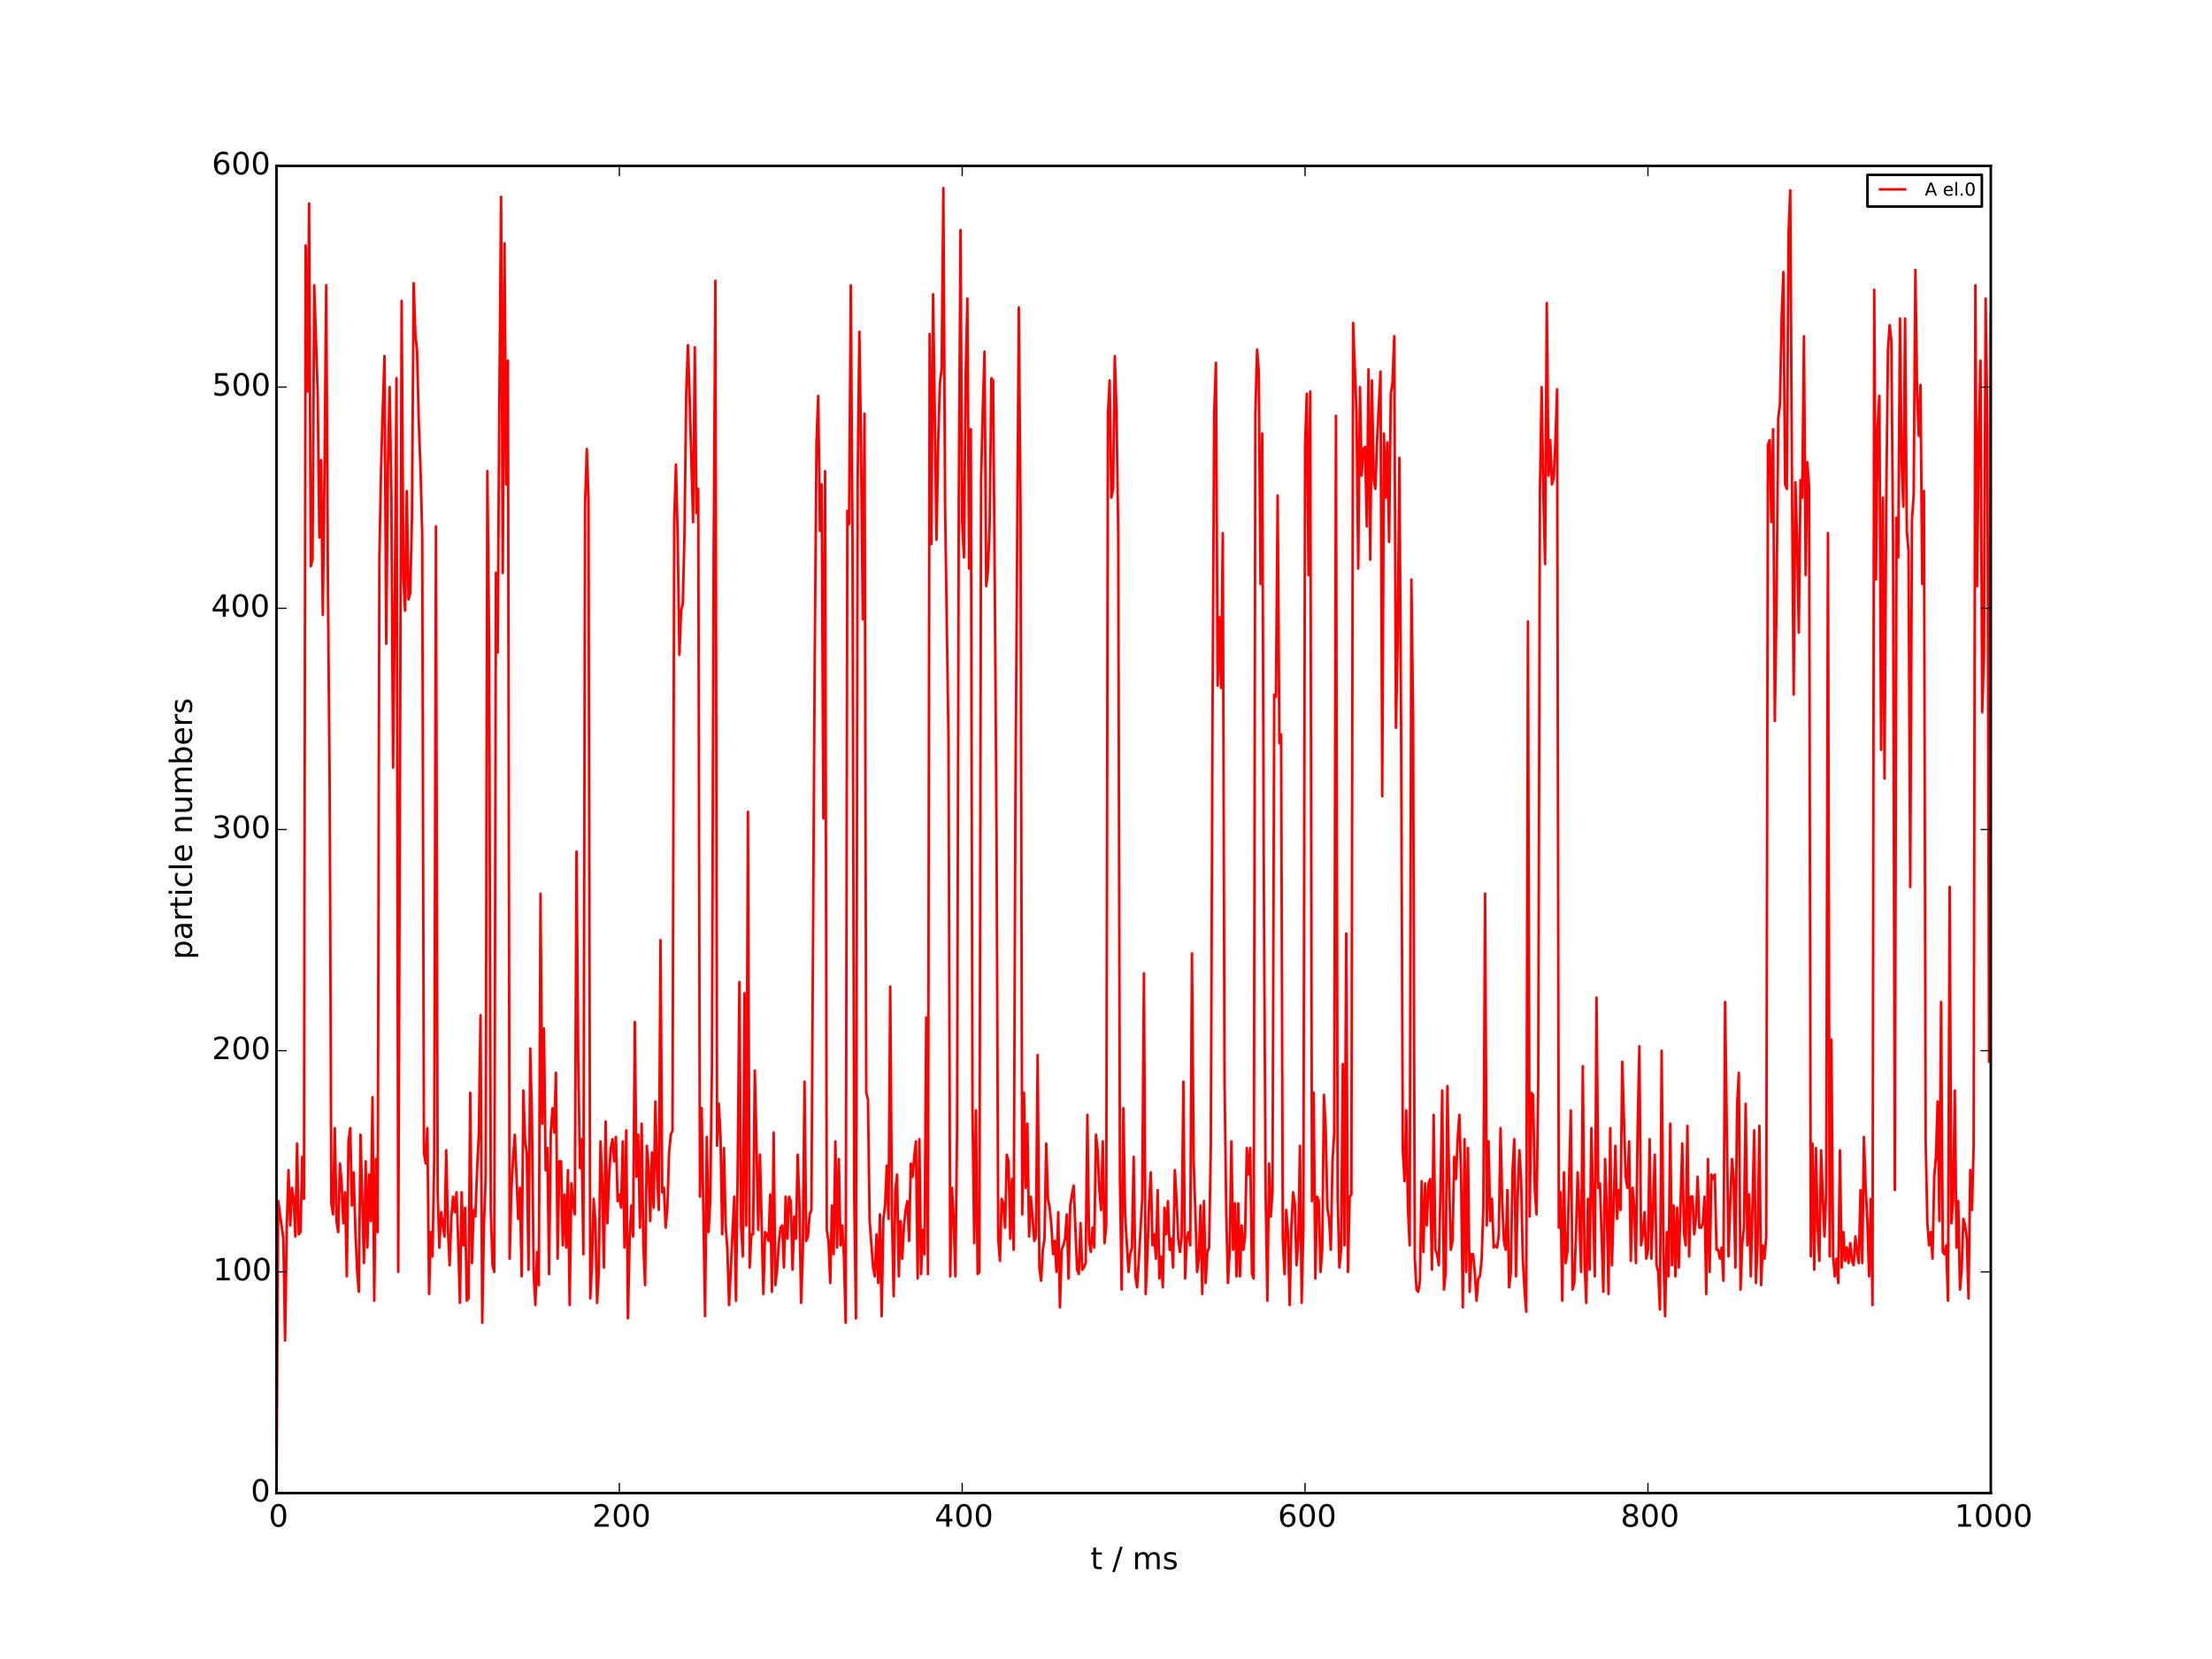 <?xml version="1.0" encoding="utf-8" standalone="no"?>
<!DOCTYPE svg PUBLIC "-//W3C//DTD SVG 1.1//EN"
  "http://www.w3.org/Graphics/SVG/1.1/DTD/svg11.dtd">
<!-- Created with matplotlib (http://matplotlib.org/) -->
<svg height="648pt" version="1.1" viewBox="0 0 864 648" width="864pt" xmlns="http://www.w3.org/2000/svg" xmlns:xlink="http://www.w3.org/1999/xlink">
 <defs>
  <style type="text/css">
*{stroke-linecap:butt;stroke-linejoin:round;}
  </style>
 </defs>
 <g id="figure_1">
  <g id="patch_1">
   <path d="
M0 648
L864 648
L864 0
L0 0
z
" style="fill:#ffffff;"/>
  </g>
  <g id="axes_1">
   <g id="patch_2">
    <path d="
M108 583.2
L777.6 583.2
L777.6 64.8
L108 64.8
z
" style="fill:#ffffff;"/>
   </g>
   <g id="line2d_1">
    <path clip-path="url(#p7ceb695115)" d="
M108 583.2
L108.67 469.152
L110.678 483.84
L111.348 523.584
L112.018 478.656
L112.687 457.056
L113.357 478.656
L114.026 463.968
L114.696 468.288
L115.366 482.976
L116.035 446.688
L116.705 482.112
L117.374 481.248
L118.044 451.872
L118.714 468.288
L119.383 95.904
L120.053 152.928
L120.722 79.488
L121.392 221.184
L122.062 218.592
L122.731 111.456
L124.07 152.928
L124.74 209.952
L125.41 179.712
L126.079 240.192
L126.749 184.032
L127.418 111.456
L128.088 229.824
L128.758 305.856
L129.427 470.016
L130.097 474.336
L130.766 440.64
L131.436 476.928
L132.106 481.248
L132.775 454.464
L133.445 462.24
L134.114 477.792
L134.784 465.696
L135.454 498.528
L136.123 445.824
L136.793 440.64
L137.462 470.88
L138.132 457.92
L138.802 480.384
L139.471 495.936
L140.141 504.576
L140.81 443.232
L142.15 493.344
L142.819 453.6
L143.489 487.296
L144.158 458.784
L144.828 476.928
L145.498 428.544
L146.167 508.032
L146.837 452.736
L147.506 481.248
L148.176 218.592
L148.846 183.168
L149.515 158.976
L150.185 139.104
L150.854 251.424
L151.524 181.44
L152.194 151.2
L152.863 193.536
L153.533 299.808
L154.202 235.008
L154.872 147.744
L155.542 496.8
L156.881 117.504
L157.55 225.504
L158.22 238.464
L158.89 191.808
L159.559 234.144
L160.229 231.552
L160.898 202.176
L161.568 110.592
L162.238 130.464
L162.907 137.376
L163.577 165.024
L164.246 183.168
L164.916 209.088
L165.586 450.144
L166.255 454.464
L166.925 440.64
L167.594 505.44
L168.264 481.248
L168.934 490.752
L169.603 452.736
L170.273 205.632
L170.942 465.696
L171.612 487.296
L172.282 473.472
L173.621 482.976
L174.29 449.28
L174.96 480.384
L175.63 494.208
L176.299 475.2
L176.969 467.424
L177.638 473.472
L178.308 465.696
L178.978 485.568
L179.647 508.896
L180.317 465.696
L180.986 486.432
L181.656 471.744
L182.326 508.032
L182.995 507.168
L183.665 426.816
L184.334 493.344
L185.004 472.608
L185.674 475.2
L186.343 457.056
L187.013 443.232
L187.682 396.576
L188.352 516.672
L189.022 478.656
L189.691 459.648
L190.361 184.032
L191.03 249.696
L191.7 472.608
L192.37 494.208
L193.039 496.8
L193.709 223.776
L194.378 254.88
L195.048 155.52
L195.718 76.896
L196.387 223.776
L197.057 95.04
L197.726 189.216
L198.396 140.832
L199.066 491.616
L199.735 464.832
L200.405 452.736
L201.074 443.232
L202.414 476.064
L203.083 463.968
L203.753 498.528
L204.422 425.952
L205.092 445.824
L205.762 450.144
L206.431 495.936
L207.101 409.536
L207.77 436.32
L208.44 496.8
L209.11 509.76
L209.779 489.024
L210.449 501.984
L211.118 349.056
L211.788 438.912
L212.458 401.76
L213.127 457.056
L213.797 448.416
L214.466 497.664
L215.136 442.368
L215.806 432.864
L216.475 442.368
L217.145 419.04
L217.814 491.616
L218.484 453.6
L219.154 453.6
L219.823 486.432
L220.493 466.56
L221.162 487.296
L221.832 457.056
L222.502 509.76
L223.171 462.24
L223.841 470.88
L224.51 474.336
L225.18 332.64
L225.85 414.72
L226.519 456.192
L227.189 444.96
L227.858 489.888
L228.528 196.992
L229.198 175.392
L229.867 195.264
L230.537 507.168
L231.206 494.208
L231.876 468.288
L232.546 476.928
L233.215 508.896
L233.885 496.8
L234.554 445.824
L235.224 462.24
L235.894 495.072
L236.563 438.048
L237.233 477.792
L237.902 459.648
L238.572 448.416
L239.242 444.96
L239.911 453.6
L240.581 444.096
L241.25 469.152
L241.92 466.56
L242.59 471.744
L243.259 445.824
L243.929 487.296
L244.598 441.504
L245.268 514.944
L245.938 483.84
L246.607 470.88
L247.277 482.976
L247.946 399.168
L248.616 459.648
L249.286 443.232
L249.955 479.52
L250.625 438.912
L251.294 486.432
L251.964 501.984
L252.634 447.552
L253.303 455.328
L253.973 476.928
L254.642 450.144
L255.312 471.744
L255.982 430.272
L256.651 458.784
L257.321 472.608
L257.99 367.2
L258.66 465.696
L259.33 463.968
L259.999 479.52
L260.669 471.744
L261.338 450.144
L262.008 443.232
L262.678 441.504
L263.347 203.04
L264.017 181.44
L264.686 209.088
L265.356 255.744
L266.026 238.464
L266.695 235.872
L267.365 208.224
L268.034 153.792
L268.704 134.784
L269.374 155.52
L270.713 203.904
L271.382 135.648
L272.052 200.448
L272.722 190.944
L273.391 467.424
L274.061 432.864
L275.4 514.08
L276.07 444.096
L276.739 481.248
L277.409 469.152
L278.078 416.448
L278.748 217.728
L279.418 109.728
L280.087 447.552
L280.757 431.136
L281.426 444.096
L282.096 482.112
L282.766 448.416
L283.435 478.656
L284.105 488.16
L284.774 509.76
L286.783 467.424
L287.453 508.032
L288.122 458.784
L288.792 383.616
L289.462 478.656
L290.131 490.752
L290.801 387.936
L291.47 478.656
L292.14 317.088
L292.81 495.072
L293.479 482.112
L294.149 482.112
L294.818 418.176
L295.488 446.688
L296.158 480.384
L296.827 451.008
L298.166 505.44
L298.836 481.248
L299.506 482.112
L300.175 484.704
L300.845 466.56
L301.514 504.576
L302.184 442.368
L302.854 501.984
L303.523 495.936
L304.193 485.568
L304.862 479.52
L305.532 478.656
L306.202 495.072
L306.871 467.424
L307.541 483.84
L308.21 467.424
L308.88 469.152
L309.55 495.936
L310.219 475.2
L310.889 483.84
L311.558 451.008
L312.228 470.016
L312.898 508.896
L313.567 489.888
L314.237 422.496
L314.906 484.704
L315.576 482.976
L316.246 474.336
L316.915 472.608
L318.254 253.152
L318.924 172.8
L319.594 154.656
L320.263 207.36
L320.933 189.216
L321.602 319.68
L322.272 184.032
L322.942 480.384
L323.611 484.704
L324.281 501.12
L324.95 470.88
L325.62 489.888
L326.29 445.824
L326.959 487.296
L327.629 452.736
L328.298 486.432
L328.968 478.656
L329.638 490.752
L330.307 516.672
L330.977 199.584
L331.646 204.768
L332.316 111.456
L332.986 211.68
L333.655 467.424
L334.325 514.944
L334.994 188.352
L335.664 129.6
L336.334 175.392
L337.003 241.92
L337.673 161.568
L338.342 426.816
L339.012 429.408
L339.682 476.928
L341.021 495.072
L341.69 498.528
L342.36 482.112
L343.03 501.12
L343.699 474.336
L344.369 514.08
L345.038 476.064
L345.708 470.88
L346.378 455.328
L347.047 476.064
L347.717 385.344
L348.386 474.336
L349.056 506.304
L349.726 464.832
L350.395 458.784
L351.065 498.528
L351.734 476.928
L352.404 491.616
L353.074 478.656
L353.743 472.608
L354.413 469.152
L355.082 484.704
L355.752 454.464
L356.422 459.648
L357.091 451.872
L357.761 445.824
L358.43 499.392
L359.1 444.96
L359.77 497.664
L360.439 480.384
L361.109 489.888
L361.778 397.44
L362.448 497.664
L363.118 130.464
L363.787 212.544
L364.457 114.912
L365.796 210.816
L366.466 171.936
L367.135 149.472
L367.805 144.288
L368.474 73.44
L369.144 196.992
L370.483 289.44
L371.153 498.528
L371.822 463.968
L372.492 476.064
L373.162 498.528
L373.831 440.64
L374.501 194.4
L375.17 89.856
L375.84 203.904
L376.51 217.728
L377.179 146.88
L377.849 116.64
L378.518 222.048
L379.188 167.616
L379.858 433.728
L380.527 485.568
L381.197 433.728
L381.866 497.664
L382.536 496.8
L383.206 187.488
L383.875 159.84
L384.545 137.376
L385.214 228.96
L385.884 222.912
L386.554 204.768
L387.223 147.744
L387.893 148.608
L388.562 228.96
L389.232 324
L389.902 483.84
L390.571 492.48
L391.241 468.288
L391.91 470.016
L392.58 479.52
L393.25 451.008
L393.919 453.6
L394.589 483.84
L395.258 460.512
L395.928 488.16
L396.598 315.36
L397.937 120.096
L398.606 199.584
L399.276 474.336
L399.946 426.816
L400.615 463.968
L401.285 438.912
L401.954 482.976
L402.624 467.424
L403.294 475.2
L403.963 484.704
L404.633 482.976
L405.302 412.128
L405.972 495.072
L406.642 500.256
L407.311 488.16
L407.981 483.84
L408.65 446.688
L409.32 468.288
L409.99 471.744
L410.659 478.656
L411.329 489.888
L411.998 484.704
L412.668 496.8
L413.338 473.472
L414.007 510.624
L414.677 488.16
L415.346 486.432
L416.016 483.84
L416.686 474.336
L417.355 499.392
L418.025 470.88
L418.694 466.56
L419.364 463.104
L420.703 495.936
L421.373 497.664
L422.042 477.792
L422.712 495.936
L423.382 495.072
L424.051 493.344
L424.721 435.456
L425.39 484.704
L426.06 489.024
L426.73 479.52
L427.399 487.296
L428.069 443.232
L428.738 449.28
L429.408 464.832
L430.078 472.608
L430.747 445.824
L431.417 485.568
L432.086 478.656
L432.756 161.568
L433.426 148.608
L434.095 194.4
L434.765 190.944
L435.434 139.104
L436.104 160.704
L436.774 208.224
L437.443 460.512
L438.113 503.712
L438.782 432.864
L439.452 474.336
L440.791 496.8
L441.461 489.888
L442.13 487.296
L442.8 451.872
L443.47 498.528
L444.139 502.848
L444.809 492.48
L446.148 468.288
L446.818 380.16
L447.487 505.44
L448.157 490.752
L448.826 470.016
L449.496 457.92
L450.166 486.432
L450.835 482.112
L451.505 491.616
L452.174 464.832
L452.844 499.392
L453.514 490.752
L454.183 502.848
L454.853 471.744
L455.522 482.112
L456.192 469.152
L456.862 488.16
L457.531 483.84
L458.201 495.072
L458.87 457.056
L459.54 468.288
L460.21 483.84
L460.879 489.024
L461.549 482.976
L462.218 422.496
L462.888 499.392
L463.558 483.84
L464.227 481.248
L464.897 486.432
L465.566 372.384
L466.236 453.6
L466.906 473.472
L467.575 496.8
L468.245 491.616
L468.914 470.88
L469.584 505.44
L470.254 469.152
L470.923 501.12
L471.593 489.024
L472.262 487.296
L472.932 448.416
L473.602 279.936
L474.271 160.704
L474.941 141.696
L475.61 267.84
L476.28 241.056
L476.95 268.704
L477.619 208.224
L478.289 420.768
L478.958 473.472
L479.628 501.12
L480.298 489.024
L480.967 445.824
L481.637 488.16
L482.306 470.016
L482.976 498.528
L483.646 470.016
L484.315 498.528
L484.985 478.656
L485.654 488.16
L486.324 482.976
L486.994 448.416
L487.663 458.784
L488.333 448.416
L489.002 497.664
L489.672 499.392
L490.342 161.568
L491.011 136.512
L491.681 145.152
L492.35 228.096
L493.02 169.344
L493.69 354.24
L494.359 467.424
L495.029 508.032
L495.698 454.464
L496.368 475.2
L497.038 464.832
L497.707 271.296
L498.377 272.16
L499.046 193.536
L499.716 290.304
L500.386 286.848
L501.055 483.84
L501.725 497.664
L502.394 472.608
L503.064 481.248
L503.734 509.76
L504.403 479.52
L505.073 465.696
L505.742 470.016
L506.412 494.208
L507.082 485.568
L507.751 447.552
L508.421 508.896
L509.09 478.656
L509.76 173.664
L510.43 153.792
L511.099 224.64
L511.769 152.928
L512.438 469.152
L513.108 426.816
L513.778 499.392
L514.447 467.424
L515.117 469.152
L515.786 496.8
L516.456 488.16
L517.126 427.68
L517.795 440.64
L518.465 471.744
L519.134 476.064
L519.804 488.16
L520.474 453.6
L521.143 442.368
L521.813 162.432
L522.482 467.424
L523.152 495.072
L523.822 488.16
L524.491 415.584
L525.161 486.432
L525.83 364.608
L526.5 496.8
L527.17 467.424
L527.839 466.56
L528.509 126.144
L529.848 161.568
L530.518 222.048
L531.187 151.2
L531.857 185.76
L532.526 175.392
L533.196 174.528
L533.866 205.632
L534.535 144.288
L535.205 218.592
L535.874 148.608
L536.544 187.488
L537.214 190.944
L537.883 171.936
L539.222 145.152
L539.892 311.04
L540.562 169.344
L541.231 194.4
L541.901 172.8
L542.57 211.68
L543.24 153.792
L543.91 149.472
L544.579 131.328
L545.249 284.256
L545.918 250.56
L546.588 178.848
L547.258 284.256
L547.927 449.28
L548.597 461.376
L549.266 433.728
L549.936 471.744
L550.606 486.432
L551.275 226.368
L551.945 279.936
L552.614 491.616
L553.284 503.712
L553.954 504.576
L554.623 500.256
L555.293 461.376
L555.962 489.024
L556.632 462.24
L557.302 478.656
L557.971 462.24
L558.641 460.512
L559.31 495.936
L559.98 435.456
L560.65 488.16
L561.319 489.888
L561.989 494.208
L562.658 463.968
L563.328 425.952
L563.998 503.712
L564.667 496.8
L565.337 424.224
L566.006 460.512
L566.676 488.16
L567.346 484.704
L568.015 451.872
L568.685 460.512
L569.354 444.96
L570.024 435.456
L570.694 459.648
L571.363 510.624
L572.033 444.96
L572.702 496.8
L573.372 448.416
L574.042 504.576
L574.711 489.888
L575.381 489.888
L576.05 496.8
L576.72 508.032
L577.39 499.392
L578.059 498.528
L578.729 491.616
L579.398 471.744
L580.068 349.056
L580.738 478.656
L581.407 445.824
L582.077 476.928
L582.746 468.288
L583.416 487.296
L584.086 486.432
L584.755 487.296
L585.425 482.112
L586.094 440.64
L586.764 470.016
L587.434 484.704
L588.103 488.16
L588.773 464.832
L589.442 502.848
L590.112 496.8
L590.782 457.92
L591.451 444.96
L592.121 498.528
L592.79 467.424
L593.46 449.28
L594.13 460.512
L594.799 491.616
L595.469 503.712
L596.138 512.352
L596.808 242.784
L597.478 475.2
L598.147 426.816
L598.817 427.68
L599.486 464.832
L600.156 474.336
L600.826 422.496
L601.495 191.808
L602.165 151.2
L602.834 193.536
L603.504 220.32
L604.174 118.368
L604.843 185.76
L605.513 171.936
L606.182 189.216
L606.852 186.624
L607.522 172.8
L608.191 152.064
L608.861 479.52
L609.53 465.696
L610.2 508.032
L610.87 457.92
L611.539 493.344
L612.209 489.024
L613.548 433.728
L614.218 503.712
L614.887 501.12
L615.557 482.976
L616.226 457.92
L616.896 474.336
L617.566 496.8
L618.235 416.448
L618.905 492.48
L619.574 508.896
L620.244 468.288
L620.914 495.936
L621.583 440.64
L622.922 498.528
L623.592 389.664
L624.262 463.968
L624.931 462.24
L626.27 504.576
L626.94 452.736
L627.61 472.608
L628.279 505.44
L628.949 440.64
L629.618 494.208
L630.958 447.552
L631.627 476.064
L632.297 464.832
L632.966 472.608
L633.636 414.72
L634.975 459.648
L635.645 463.968
L636.314 445.824
L636.984 492.48
L637.654 463.968
L638.323 471.744
L638.993 493.344
L639.662 440.64
L640.332 408.672
L641.002 486.432
L641.671 482.112
L642.341 473.472
L643.01 491.616
L643.68 488.16
L644.35 444.96
L645.019 491.616
L646.358 451.008
L647.028 494.208
L647.698 496.8
L648.367 511.488
L649.037 410.4
L649.706 488.16
L650.376 514.08
L651.046 481.248
L651.715 498.528
L652.385 438.912
L653.054 494.208
L653.724 470.88
L654.394 498.528
L655.063 471.744
L655.733 495.072
L657.072 446.688
L657.742 481.248
L658.411 486.432
L659.081 439.776
L659.75 490.752
L660.42 467.424
L661.09 467.424
L661.759 482.112
L662.429 476.064
L663.098 459.648
L663.768 479.52
L664.438 479.52
L665.107 477.792
L665.777 467.424
L666.446 505.44
L667.116 452.736
L667.786 496.8
L668.455 458.784
L669.125 460.512
L669.794 458.784
L670.464 488.16
L671.134 488.16
L671.803 491.616
L672.473 487.296
L673.142 500.256
L673.812 391.392
L675.151 490.752
L675.821 470.016
L676.49 452.736
L677.16 460.512
L677.83 495.072
L678.499 432
L679.169 419.04
L679.838 503.712
L680.508 485.568
L681.178 479.52
L681.847 431.136
L682.517 486.432
L683.186 466.56
L683.856 498.528
L685.195 441.504
L685.865 501.12
L686.534 484.704
L687.204 439.776
L687.874 501.984
L688.543 486.432
L689.213 491.616
L689.882 482.976
L690.552 173.664
L691.222 171.936
L691.891 203.904
L692.561 167.616
L693.23 281.664
L693.9 235.872
L694.57 163.296
L695.239 158.112
L695.909 124.416
L696.578 106.272
L697.248 189.216
L697.918 190.944
L698.587 91.584
L699.257 74.304
L699.926 186.624
L700.596 271.296
L701.266 188.352
L701.935 210.816
L702.605 247.104
L703.274 187.488
L703.944 194.4
L704.614 131.328
L705.283 224.64
L705.953 180.576
L706.622 190.08
L707.292 490.752
L707.962 446.688
L708.631 495.936
L709.301 448.416
L709.97 479.52
L710.64 492.48
L711.31 449.28
L711.979 468.288
L712.649 482.976
L713.318 464.832
L713.988 208.224
L714.658 490.752
L715.327 406.08
L715.997 490.752
L716.666 498.528
L717.336 491.616
L718.006 501.12
L718.675 449.28
L719.345 495.072
L720.014 481.248
L720.684 492.48
L721.354 487.296
L722.023 493.344
L722.693 485.568
L723.362 492.48
L724.032 494.208
L724.702 482.976
L725.371 489.024
L726.041 493.344
L726.71 464.832
L727.38 493.344
L728.05 444.096
L728.719 463.968
L729.389 476.928
L730.058 498.528
L730.728 468.288
L731.398 509.76
L732.067 113.184
L732.737 226.368
L733.406 166.752
L734.076 154.656
L734.746 292.896
L735.415 194.4
L736.085 304.128
L736.754 196.992
L737.424 136.512
L738.094 127.008
L738.763 133.056
L739.433 213.408
L740.102 464.832
L740.772 202.176
L741.442 217.728
L742.111 124.416
L742.781 180.576
L743.45 197.856
L744.12 124.416
L744.79 207.36
L745.459 215.136
L746.129 346.464
L746.798 203.04
L747.468 193.536
L748.138 105.408
L748.807 152.928
L749.477 170.208
L750.146 150.336
L750.816 228.096
L751.486 191.808
L752.155 445.824
L752.825 477.792
L753.494 486.432
L754.164 481.248
L754.834 491.616
L755.503 459.648
L756.173 451.872
L756.842 430.272
L757.512 476.928
L758.182 391.392
L758.851 489.024
L759.521 489.888
L760.19 486.432
L760.86 508.032
L761.53 346.464
L762.199 477.792
L762.869 469.152
L763.538 425.952
L764.208 487.296
L764.878 469.152
L765.547 503.712
L766.217 495.936
L766.886 476.064
L767.556 478.656
L768.226 483.84
L768.895 507.168
L769.565 457.056
L770.234 472.608
L770.904 447.552
L771.574 111.456
L772.243 228.96
L772.913 170.208
L773.582 140.832
L774.252 278.208
L774.922 254.88
L775.591 116.64
L776.261 167.616
L776.93 414.72
L777.6 122.688
L777.6 122.688" style="fill:none;stroke:#ff0000;stroke-linecap:square;"/>
   </g>
   <g id="patch_3">
    <path d="
M108 583.2
L777.6 583.2" style="fill:none;stroke:#000000;stroke-linecap:square;stroke-linejoin:miter;"/>
   </g>
   <g id="patch_4">
    <path d="
M777.6 583.2
L777.6 64.8" style="fill:none;stroke:#000000;stroke-linecap:square;stroke-linejoin:miter;"/>
   </g>
   <g id="patch_5">
    <path d="
M108 583.2
L108 64.8" style="fill:none;stroke:#000000;stroke-linecap:square;stroke-linejoin:miter;"/>
   </g>
   <g id="patch_6">
    <path d="
M108 64.8
L777.6 64.8" style="fill:none;stroke:#000000;stroke-linecap:square;stroke-linejoin:miter;"/>
   </g>
   <g id="matplotlib.axis_1">
    <g id="xtick_1">
     <g id="line2d_2">
      <defs>
       <path d="
M0 0
L0 -4" id="mc7db9fdffb" style="stroke:#000000;stroke-width:0.5;"/>
      </defs>
      <g>
       <use style="stroke:#000000;stroke-width:0.5;" x="108.0" xlink:href="#mc7db9fdffb" y="583.2"/>
      </g>
     </g>
     <g id="line2d_3">
      <defs>
       <path d="
M0 0
L0 4" id="m5a7d422ac3" style="stroke:#000000;stroke-width:0.5;"/>
      </defs>
      <g>
       <use style="stroke:#000000;stroke-width:0.5;" x="108.0" xlink:href="#m5a7d422ac3" y="64.8"/>
      </g>
     </g>
     <g id="text_1">
      <!-- 0 -->
      <defs>
       <path d="
M31.781 66.406
Q24.172 66.406 20.328 58.906
Q16.5 51.422 16.5 36.375
Q16.5 21.391 20.328 13.891
Q24.172 6.391 31.781 6.391
Q39.453 6.391 43.281 13.891
Q47.125 21.391 47.125 36.375
Q47.125 51.422 43.281 58.906
Q39.453 66.406 31.781 66.406
M31.781 74.219
Q44.047 74.219 50.516 64.516
Q56.984 54.828 56.984 36.375
Q56.984 17.969 50.516 8.266
Q44.047 -1.422 31.781 -1.422
Q19.531 -1.422 13.062 8.266
Q6.594 17.969 6.594 36.375
Q6.594 54.828 13.062 64.516
Q19.531 74.219 31.781 74.219" id="BitstreamVeraSans-Roman-30"/>
      </defs>
      <g transform="translate(104.977 596.318)scale(0.12 -0.12)">
       <use xlink:href="#BitstreamVeraSans-Roman-30"/>
      </g>
     </g>
    </g>
    <g id="xtick_2">
     <g id="line2d_4">
      <g>
       <use style="stroke:#000000;stroke-width:0.5;" x="241.92" xlink:href="#mc7db9fdffb" y="583.2"/>
      </g>
     </g>
     <g id="line2d_5">
      <g>
       <use style="stroke:#000000;stroke-width:0.5;" x="241.92" xlink:href="#m5a7d422ac3" y="64.8"/>
      </g>
     </g>
     <g id="text_2">
      <!-- 200 -->
      <defs>
       <path d="
M19.188 8.297
L53.609 8.297
L53.609 0
L7.328 0
L7.328 8.297
Q12.938 14.109 22.625 23.891
Q32.328 33.688 34.812 36.531
Q39.547 41.844 41.422 45.531
Q43.312 49.219 43.312 52.781
Q43.312 58.594 39.234 62.25
Q35.156 65.922 28.609 65.922
Q23.969 65.922 18.812 64.312
Q13.672 62.703 7.812 59.422
L7.812 69.391
Q13.766 71.781 18.938 73
Q24.125 74.219 28.422 74.219
Q39.75 74.219 46.484 68.547
Q53.219 62.891 53.219 53.422
Q53.219 48.922 51.531 44.891
Q49.859 40.875 45.406 35.406
Q44.188 33.984 37.641 27.219
Q31.109 20.453 19.188 8.297" id="BitstreamVeraSans-Roman-32"/>
      </defs>
      <g transform="translate(231.306 596.318)scale(0.12 -0.12)">
       <use xlink:href="#BitstreamVeraSans-Roman-32"/>
       <use x="63.623" xlink:href="#BitstreamVeraSans-Roman-30"/>
       <use x="127.246" xlink:href="#BitstreamVeraSans-Roman-30"/>
      </g>
     </g>
    </g>
    <g id="xtick_3">
     <g id="line2d_6">
      <g>
       <use style="stroke:#000000;stroke-width:0.5;" x="375.84" xlink:href="#mc7db9fdffb" y="583.2"/>
      </g>
     </g>
     <g id="line2d_7">
      <g>
       <use style="stroke:#000000;stroke-width:0.5;" x="375.84" xlink:href="#m5a7d422ac3" y="64.8"/>
      </g>
     </g>
     <g id="text_3">
      <!-- 400 -->
      <defs>
       <path d="
M37.797 64.312
L12.891 25.391
L37.797 25.391
z

M35.203 72.906
L47.609 72.906
L47.609 25.391
L58.016 25.391
L58.016 17.188
L47.609 17.188
L47.609 0
L37.797 0
L37.797 17.188
L4.891 17.188
L4.891 26.703
z
" id="BitstreamVeraSans-Roman-34"/>
      </defs>
      <g transform="translate(365.079 596.318)scale(0.12 -0.12)">
       <use xlink:href="#BitstreamVeraSans-Roman-34"/>
       <use x="63.623" xlink:href="#BitstreamVeraSans-Roman-30"/>
       <use x="127.246" xlink:href="#BitstreamVeraSans-Roman-30"/>
      </g>
     </g>
    </g>
    <g id="xtick_4">
     <g id="line2d_8">
      <g>
       <use style="stroke:#000000;stroke-width:0.5;" x="509.76" xlink:href="#mc7db9fdffb" y="583.2"/>
      </g>
     </g>
     <g id="line2d_9">
      <g>
       <use style="stroke:#000000;stroke-width:0.5;" x="509.76" xlink:href="#m5a7d422ac3" y="64.8"/>
      </g>
     </g>
     <g id="text_4">
      <!-- 600 -->
      <defs>
       <path d="
M33.016 40.375
Q26.375 40.375 22.484 35.828
Q18.609 31.297 18.609 23.391
Q18.609 15.531 22.484 10.953
Q26.375 6.391 33.016 6.391
Q39.656 6.391 43.531 10.953
Q47.406 15.531 47.406 23.391
Q47.406 31.297 43.531 35.828
Q39.656 40.375 33.016 40.375
M52.594 71.297
L52.594 62.312
Q48.875 64.062 45.094 64.984
Q41.312 65.922 37.594 65.922
Q27.828 65.922 22.672 59.328
Q17.531 52.734 16.797 39.406
Q19.672 43.656 24.016 45.922
Q28.375 48.188 33.594 48.188
Q44.578 48.188 50.953 41.516
Q57.328 34.859 57.328 23.391
Q57.328 12.156 50.688 5.359
Q44.047 -1.422 33.016 -1.422
Q20.359 -1.422 13.672 8.266
Q6.984 17.969 6.984 36.375
Q6.984 53.656 15.188 63.938
Q23.391 74.219 37.203 74.219
Q40.922 74.219 44.703 73.484
Q48.484 72.75 52.594 71.297" id="BitstreamVeraSans-Roman-36"/>
      </defs>
      <g transform="translate(499.125 596.318)scale(0.12 -0.12)">
       <use xlink:href="#BitstreamVeraSans-Roman-36"/>
       <use x="63.623" xlink:href="#BitstreamVeraSans-Roman-30"/>
       <use x="127.246" xlink:href="#BitstreamVeraSans-Roman-30"/>
      </g>
     </g>
    </g>
    <g id="xtick_5">
     <g id="line2d_10">
      <g>
       <use style="stroke:#000000;stroke-width:0.5;" x="643.68" xlink:href="#mc7db9fdffb" y="583.2"/>
      </g>
     </g>
     <g id="line2d_11">
      <g>
       <use style="stroke:#000000;stroke-width:0.5;" x="643.68" xlink:href="#m5a7d422ac3" y="64.8"/>
      </g>
     </g>
     <g id="text_5">
      <!-- 800 -->
      <defs>
       <path d="
M31.781 34.625
Q24.75 34.625 20.719 30.859
Q16.703 27.094 16.703 20.516
Q16.703 13.922 20.719 10.156
Q24.75 6.391 31.781 6.391
Q38.812 6.391 42.859 10.172
Q46.922 13.969 46.922 20.516
Q46.922 27.094 42.891 30.859
Q38.875 34.625 31.781 34.625
M21.922 38.812
Q15.578 40.375 12.031 44.719
Q8.5 49.078 8.5 55.328
Q8.5 64.062 14.719 69.141
Q20.953 74.219 31.781 74.219
Q42.672 74.219 48.875 69.141
Q55.078 64.062 55.078 55.328
Q55.078 49.078 51.531 44.719
Q48 40.375 41.703 38.812
Q48.828 37.156 52.797 32.312
Q56.781 27.484 56.781 20.516
Q56.781 9.906 50.312 4.234
Q43.844 -1.422 31.781 -1.422
Q19.734 -1.422 13.25 4.234
Q6.781 9.906 6.781 20.516
Q6.781 27.484 10.781 32.312
Q14.797 37.156 21.922 38.812
M18.312 54.391
Q18.312 48.734 21.844 45.562
Q25.391 42.391 31.781 42.391
Q38.141 42.391 41.719 45.562
Q45.312 48.734 45.312 54.391
Q45.312 60.062 41.719 63.234
Q38.141 66.406 31.781 66.406
Q25.391 66.406 21.844 63.234
Q18.312 60.062 18.312 54.391" id="BitstreamVeraSans-Roman-38"/>
      </defs>
      <g transform="translate(633.033 596.318)scale(0.12 -0.12)">
       <use xlink:href="#BitstreamVeraSans-Roman-38"/>
       <use x="63.623" xlink:href="#BitstreamVeraSans-Roman-30"/>
       <use x="127.246" xlink:href="#BitstreamVeraSans-Roman-30"/>
      </g>
     </g>
    </g>
    <g id="xtick_6">
     <g id="line2d_12">
      <g>
       <use style="stroke:#000000;stroke-width:0.5;" x="777.6" xlink:href="#mc7db9fdffb" y="583.2"/>
      </g>
     </g>
     <g id="line2d_13">
      <g>
       <use style="stroke:#000000;stroke-width:0.5;" x="777.6" xlink:href="#m5a7d422ac3" y="64.8"/>
      </g>
     </g>
     <g id="text_6">
      <!-- 1000 -->
      <defs>
       <path d="
M12.406 8.297
L28.516 8.297
L28.516 63.922
L10.984 60.406
L10.984 69.391
L28.422 72.906
L38.281 72.906
L38.281 8.297
L54.391 8.297
L54.391 0
L12.406 0
z
" id="BitstreamVeraSans-Roman-31"/>
      </defs>
      <g transform="translate(763.388 596.318)scale(0.12 -0.12)">
       <use xlink:href="#BitstreamVeraSans-Roman-31"/>
       <use x="63.623" xlink:href="#BitstreamVeraSans-Roman-30"/>
       <use x="127.246" xlink:href="#BitstreamVeraSans-Roman-30"/>
       <use x="190.869" xlink:href="#BitstreamVeraSans-Roman-30"/>
      </g>
     </g>
    </g>
    <g id="text_7">
     <!-- t / ms -->
     <defs>
      <path d="
M52 44.188
Q55.375 50.25 60.062 53.125
Q64.75 56 71.094 56
Q79.641 56 84.281 50.016
Q88.922 44.047 88.922 33.016
L88.922 0
L79.891 0
L79.891 32.719
Q79.891 40.578 77.094 44.375
Q74.312 48.188 68.609 48.188
Q61.625 48.188 57.562 43.547
Q53.516 38.922 53.516 30.906
L53.516 0
L44.484 0
L44.484 32.719
Q44.484 40.625 41.703 44.406
Q38.922 48.188 33.109 48.188
Q26.219 48.188 22.156 43.531
Q18.109 38.875 18.109 30.906
L18.109 0
L9.078 0
L9.078 54.688
L18.109 54.688
L18.109 46.188
Q21.188 51.219 25.484 53.609
Q29.781 56 35.688 56
Q41.656 56 45.828 52.969
Q50 49.953 52 44.188" id="BitstreamVeraSans-Roman-6d"/>
      <path d="
M44.281 53.078
L44.281 44.578
Q40.484 46.531 36.375 47.5
Q32.281 48.484 27.875 48.484
Q21.188 48.484 17.844 46.438
Q14.5 44.391 14.5 40.281
Q14.5 37.156 16.891 35.375
Q19.281 33.594 26.516 31.984
L29.594 31.297
Q39.156 29.25 43.188 25.516
Q47.219 21.781 47.219 15.094
Q47.219 7.469 41.188 3.016
Q35.156 -1.422 24.609 -1.422
Q20.219 -1.422 15.453 -0.562
Q10.688 0.297 5.422 2
L5.422 11.281
Q10.406 8.688 15.234 7.391
Q20.062 6.109 24.812 6.109
Q31.156 6.109 34.562 8.281
Q37.984 10.453 37.984 14.406
Q37.984 18.062 35.516 20.016
Q33.062 21.969 24.703 23.781
L21.578 24.516
Q13.234 26.266 9.516 29.906
Q5.812 33.547 5.812 39.891
Q5.812 47.609 11.281 51.797
Q16.75 56 26.812 56
Q31.781 56 36.172 55.266
Q40.578 54.547 44.281 53.078" id="BitstreamVeraSans-Roman-73"/>
      <path d="
M18.312 70.219
L18.312 54.688
L36.812 54.688
L36.812 47.703
L18.312 47.703
L18.312 18.016
Q18.312 11.328 20.141 9.422
Q21.969 7.516 27.594 7.516
L36.812 7.516
L36.812 0
L27.594 0
Q17.188 0 13.234 3.875
Q9.281 7.766 9.281 18.016
L9.281 47.703
L2.688 47.703
L2.688 54.688
L9.281 54.688
L9.281 70.219
z
" id="BitstreamVeraSans-Roman-74"/>
      <path id="BitstreamVeraSans-Roman-20"/>
      <path d="
M25.391 72.906
L33.688 72.906
L8.297 -9.281
L0 -9.281
z
" id="BitstreamVeraSans-Roman-2f"/>
     </defs>
     <g transform="translate(425.935 612.932)scale(0.12 -0.12)">
      <use xlink:href="#BitstreamVeraSans-Roman-74"/>
      <use x="39.209" xlink:href="#BitstreamVeraSans-Roman-20"/>
      <use x="70.996" xlink:href="#BitstreamVeraSans-Roman-2f"/>
      <use x="104.688" xlink:href="#BitstreamVeraSans-Roman-20"/>
      <use x="136.475" xlink:href="#BitstreamVeraSans-Roman-6d"/>
      <use x="233.887" xlink:href="#BitstreamVeraSans-Roman-73"/>
     </g>
    </g>
   </g>
   <g id="matplotlib.axis_2">
    <g id="ytick_1">
     <g id="line2d_14">
      <defs>
       <path d="
M0 0
L4 0" id="md7965d1ba0" style="stroke:#000000;stroke-width:0.5;"/>
      </defs>
      <g>
       <use style="stroke:#000000;stroke-width:0.5;" x="108.0" xlink:href="#md7965d1ba0" y="583.2"/>
      </g>
     </g>
     <g id="line2d_15">
      <defs>
       <path d="
M0 0
L-4 0" id="md9a1c1a7cd" style="stroke:#000000;stroke-width:0.5;"/>
      </defs>
      <g>
       <use style="stroke:#000000;stroke-width:0.5;" x="777.6" xlink:href="#md9a1c1a7cd" y="583.2"/>
      </g>
     </g>
     <g id="text_8">
      <!-- 0 -->
      <g transform="translate(97.953 586.511)scale(0.12 -0.12)">
       <use xlink:href="#BitstreamVeraSans-Roman-30"/>
      </g>
     </g>
    </g>
    <g id="ytick_2">
     <g id="line2d_16">
      <g>
       <use style="stroke:#000000;stroke-width:0.5;" x="108.0" xlink:href="#md7965d1ba0" y="496.8"/>
      </g>
     </g>
     <g id="line2d_17">
      <g>
       <use style="stroke:#000000;stroke-width:0.5;" x="777.6" xlink:href="#md9a1c1a7cd" y="496.8"/>
      </g>
     </g>
     <g id="text_9">
      <!-- 100 -->
      <g transform="translate(83.21 500.111)scale(0.12 -0.12)">
       <use xlink:href="#BitstreamVeraSans-Roman-31"/>
       <use x="63.623" xlink:href="#BitstreamVeraSans-Roman-30"/>
       <use x="127.246" xlink:href="#BitstreamVeraSans-Roman-30"/>
      </g>
     </g>
    </g>
    <g id="ytick_3">
     <g id="line2d_18">
      <g>
       <use style="stroke:#000000;stroke-width:0.5;" x="108.0" xlink:href="#md7965d1ba0" y="410.4"/>
      </g>
     </g>
     <g id="line2d_19">
      <g>
       <use style="stroke:#000000;stroke-width:0.5;" x="777.6" xlink:href="#md9a1c1a7cd" y="410.4"/>
      </g>
     </g>
     <g id="text_10">
      <!-- 200 -->
      <g transform="translate(82.771 413.711)scale(0.12 -0.12)">
       <use xlink:href="#BitstreamVeraSans-Roman-32"/>
       <use x="63.623" xlink:href="#BitstreamVeraSans-Roman-30"/>
       <use x="127.246" xlink:href="#BitstreamVeraSans-Roman-30"/>
      </g>
     </g>
    </g>
    <g id="ytick_4">
     <g id="line2d_20">
      <g>
       <use style="stroke:#000000;stroke-width:0.5;" x="108.0" xlink:href="#md7965d1ba0" y="324.0"/>
      </g>
     </g>
     <g id="line2d_21">
      <g>
       <use style="stroke:#000000;stroke-width:0.5;" x="777.6" xlink:href="#md9a1c1a7cd" y="324.0"/>
      </g>
     </g>
     <g id="text_11">
      <!-- 300 -->
      <defs>
       <path d="
M40.578 39.312
Q47.656 37.797 51.625 33
Q55.609 28.219 55.609 21.188
Q55.609 10.406 48.188 4.484
Q40.766 -1.422 27.094 -1.422
Q22.516 -1.422 17.656 -0.516
Q12.797 0.391 7.625 2.203
L7.625 11.719
Q11.719 9.328 16.594 8.109
Q21.484 6.891 26.812 6.891
Q36.078 6.891 40.938 10.547
Q45.797 14.203 45.797 21.188
Q45.797 27.641 41.281 31.266
Q36.766 34.906 28.719 34.906
L20.219 34.906
L20.219 43.016
L29.109 43.016
Q36.375 43.016 40.234 45.922
Q44.094 48.828 44.094 54.297
Q44.094 59.906 40.109 62.906
Q36.141 65.922 28.719 65.922
Q24.656 65.922 20.016 65.031
Q15.375 64.156 9.812 62.312
L9.812 71.094
Q15.438 72.656 20.344 73.438
Q25.25 74.219 29.594 74.219
Q40.828 74.219 47.359 69.109
Q53.906 64.016 53.906 55.328
Q53.906 49.266 50.438 45.094
Q46.969 40.922 40.578 39.312" id="BitstreamVeraSans-Roman-33"/>
      </defs>
      <g transform="translate(82.807 327.311)scale(0.12 -0.12)">
       <use xlink:href="#BitstreamVeraSans-Roman-33"/>
       <use x="63.623" xlink:href="#BitstreamVeraSans-Roman-30"/>
       <use x="127.246" xlink:href="#BitstreamVeraSans-Roman-30"/>
      </g>
     </g>
    </g>
    <g id="ytick_5">
     <g id="line2d_22">
      <g>
       <use style="stroke:#000000;stroke-width:0.5;" x="108.0" xlink:href="#md7965d1ba0" y="237.6"/>
      </g>
     </g>
     <g id="line2d_23">
      <g>
       <use style="stroke:#000000;stroke-width:0.5;" x="777.6" xlink:href="#md9a1c1a7cd" y="237.6"/>
      </g>
     </g>
     <g id="text_12">
      <!-- 400 -->
      <g transform="translate(82.479 240.911)scale(0.12 -0.12)">
       <use xlink:href="#BitstreamVeraSans-Roman-34"/>
       <use x="63.623" xlink:href="#BitstreamVeraSans-Roman-30"/>
       <use x="127.246" xlink:href="#BitstreamVeraSans-Roman-30"/>
      </g>
     </g>
    </g>
    <g id="ytick_6">
     <g id="line2d_24">
      <g>
       <use style="stroke:#000000;stroke-width:0.5;" x="108.0" xlink:href="#md7965d1ba0" y="151.2"/>
      </g>
     </g>
     <g id="line2d_25">
      <g>
       <use style="stroke:#000000;stroke-width:0.5;" x="777.6" xlink:href="#md9a1c1a7cd" y="151.2"/>
      </g>
     </g>
     <g id="text_13">
      <!-- 500 -->
      <defs>
       <path d="
M10.797 72.906
L49.516 72.906
L49.516 64.594
L19.828 64.594
L19.828 46.734
Q21.969 47.469 24.109 47.828
Q26.266 48.188 28.422 48.188
Q40.625 48.188 47.75 41.5
Q54.891 34.812 54.891 23.391
Q54.891 11.625 47.562 5.094
Q40.234 -1.422 26.906 -1.422
Q22.312 -1.422 17.547 -0.641
Q12.797 0.141 7.719 1.703
L7.719 11.625
Q12.109 9.234 16.797 8.062
Q21.484 6.891 26.703 6.891
Q35.156 6.891 40.078 11.328
Q45.016 15.766 45.016 23.391
Q45.016 31 40.078 35.438
Q35.156 39.891 26.703 39.891
Q22.75 39.891 18.812 39.016
Q14.891 38.141 10.797 36.281
z
" id="BitstreamVeraSans-Roman-35"/>
      </defs>
      <g transform="translate(82.818 154.511)scale(0.12 -0.12)">
       <use xlink:href="#BitstreamVeraSans-Roman-35"/>
       <use x="63.623" xlink:href="#BitstreamVeraSans-Roman-30"/>
       <use x="127.246" xlink:href="#BitstreamVeraSans-Roman-30"/>
      </g>
     </g>
    </g>
    <g id="ytick_7">
     <g id="line2d_26">
      <g>
       <use style="stroke:#000000;stroke-width:0.5;" x="108.0" xlink:href="#md7965d1ba0" y="64.8"/>
      </g>
     </g>
     <g id="line2d_27">
      <g>
       <use style="stroke:#000000;stroke-width:0.5;" x="777.6" xlink:href="#md9a1c1a7cd" y="64.8"/>
      </g>
     </g>
     <g id="text_14">
      <!-- 600 -->
      <g transform="translate(82.73 68.111)scale(0.12 -0.12)">
       <use xlink:href="#BitstreamVeraSans-Roman-36"/>
       <use x="63.623" xlink:href="#BitstreamVeraSans-Roman-30"/>
       <use x="127.246" xlink:href="#BitstreamVeraSans-Roman-30"/>
      </g>
     </g>
    </g>
    <g id="text_15">
     <!-- particle numbers -->
     <defs>
      <path d="
M41.109 46.297
Q39.594 47.172 37.812 47.578
Q36.031 48 33.891 48
Q26.266 48 22.188 43.047
Q18.109 38.094 18.109 28.812
L18.109 0
L9.078 0
L9.078 54.688
L18.109 54.688
L18.109 46.188
Q20.953 51.172 25.484 53.578
Q30.031 56 36.531 56
Q37.453 56 38.578 55.875
Q39.703 55.766 41.062 55.516
z
" id="BitstreamVeraSans-Roman-72"/>
      <path d="
M8.5 21.578
L8.5 54.688
L17.484 54.688
L17.484 21.922
Q17.484 14.156 20.5 10.266
Q23.531 6.391 29.594 6.391
Q36.859 6.391 41.078 11.031
Q45.312 15.672 45.312 23.688
L45.312 54.688
L54.297 54.688
L54.297 0
L45.312 0
L45.312 8.406
Q42.047 3.422 37.719 1
Q33.406 -1.422 27.688 -1.422
Q18.266 -1.422 13.375 4.438
Q8.5 10.297 8.5 21.578" id="BitstreamVeraSans-Roman-75"/>
      <path d="
M9.422 54.688
L18.406 54.688
L18.406 0
L9.422 0
z

M9.422 75.984
L18.406 75.984
L18.406 64.594
L9.422 64.594
z
" id="BitstreamVeraSans-Roman-69"/>
      <path d="
M48.781 52.594
L48.781 44.188
Q44.969 46.297 41.141 47.344
Q37.312 48.391 33.406 48.391
Q24.656 48.391 19.812 42.844
Q14.984 37.312 14.984 27.297
Q14.984 17.281 19.812 11.734
Q24.656 6.203 33.406 6.203
Q37.312 6.203 41.141 7.25
Q44.969 8.297 48.781 10.406
L48.781 2.094
Q45.016 0.344 40.984 -0.531
Q36.969 -1.422 32.422 -1.422
Q20.062 -1.422 12.781 6.344
Q5.516 14.109 5.516 27.297
Q5.516 40.672 12.859 48.328
Q20.219 56 33.016 56
Q37.156 56 41.109 55.141
Q45.062 54.297 48.781 52.594" id="BitstreamVeraSans-Roman-63"/>
      <path d="
M56.203 29.594
L56.203 25.203
L14.891 25.203
Q15.484 15.922 20.484 11.062
Q25.484 6.203 34.422 6.203
Q39.594 6.203 44.453 7.469
Q49.312 8.734 54.109 11.281
L54.109 2.781
Q49.266 0.734 44.188 -0.344
Q39.109 -1.422 33.891 -1.422
Q20.797 -1.422 13.156 6.188
Q5.516 13.812 5.516 26.812
Q5.516 40.234 12.766 48.109
Q20.016 56 32.328 56
Q43.359 56 49.781 48.891
Q56.203 41.797 56.203 29.594
M47.219 32.234
Q47.125 39.594 43.094 43.984
Q39.062 48.391 32.422 48.391
Q24.906 48.391 20.391 44.141
Q15.875 39.891 15.188 32.172
z
" id="BitstreamVeraSans-Roman-65"/>
      <path d="
M9.422 75.984
L18.406 75.984
L18.406 0
L9.422 0
z
" id="BitstreamVeraSans-Roman-6c"/>
      <path d="
M34.281 27.484
Q23.391 27.484 19.188 25
Q14.984 22.516 14.984 16.5
Q14.984 11.719 18.141 8.906
Q21.297 6.109 26.703 6.109
Q34.188 6.109 38.703 11.406
Q43.219 16.703 43.219 25.484
L43.219 27.484
z

M52.203 31.203
L52.203 0
L43.219 0
L43.219 8.297
Q40.141 3.328 35.547 0.953
Q30.953 -1.422 24.312 -1.422
Q15.922 -1.422 10.953 3.297
Q6 8.016 6 15.922
Q6 25.141 12.172 29.828
Q18.359 34.516 30.609 34.516
L43.219 34.516
L43.219 35.406
Q43.219 41.609 39.141 45
Q35.062 48.391 27.688 48.391
Q23 48.391 18.547 47.266
Q14.109 46.141 10.016 43.891
L10.016 52.203
Q14.938 54.109 19.578 55.047
Q24.219 56 28.609 56
Q40.484 56 46.344 49.844
Q52.203 43.703 52.203 31.203" id="BitstreamVeraSans-Roman-61"/>
      <path d="
M48.688 27.297
Q48.688 37.203 44.609 42.844
Q40.531 48.484 33.406 48.484
Q26.266 48.484 22.188 42.844
Q18.109 37.203 18.109 27.297
Q18.109 17.391 22.188 11.75
Q26.266 6.109 33.406 6.109
Q40.531 6.109 44.609 11.75
Q48.688 17.391 48.688 27.297
M18.109 46.391
Q20.953 51.266 25.266 53.625
Q29.594 56 35.594 56
Q45.562 56 51.781 48.094
Q58.016 40.188 58.016 27.297
Q58.016 14.406 51.781 6.484
Q45.562 -1.422 35.594 -1.422
Q29.594 -1.422 25.266 0.953
Q20.953 3.328 18.109 8.203
L18.109 0
L9.078 0
L9.078 75.984
L18.109 75.984
z
" id="BitstreamVeraSans-Roman-62"/>
      <path d="
M54.891 33.016
L54.891 0
L45.906 0
L45.906 32.719
Q45.906 40.484 42.875 44.328
Q39.844 48.188 33.797 48.188
Q26.516 48.188 22.312 43.547
Q18.109 38.922 18.109 30.906
L18.109 0
L9.078 0
L9.078 54.688
L18.109 54.688
L18.109 46.188
Q21.344 51.125 25.703 53.562
Q30.078 56 35.797 56
Q45.219 56 50.047 50.172
Q54.891 44.344 54.891 33.016" id="BitstreamVeraSans-Roman-6e"/>
      <path d="
M18.109 8.203
L18.109 -20.797
L9.078 -20.797
L9.078 54.688
L18.109 54.688
L18.109 46.391
Q20.953 51.266 25.266 53.625
Q29.594 56 35.594 56
Q45.562 56 51.781 48.094
Q58.016 40.188 58.016 27.297
Q58.016 14.406 51.781 6.484
Q45.562 -1.422 35.594 -1.422
Q29.594 -1.422 25.266 0.953
Q20.953 3.328 18.109 8.203
M48.688 27.297
Q48.688 37.203 44.609 42.844
Q40.531 48.484 33.406 48.484
Q26.266 48.484 22.188 42.844
Q18.109 37.203 18.109 27.297
Q18.109 17.391 22.188 11.75
Q26.266 6.109 33.406 6.109
Q40.531 6.109 44.609 11.75
Q48.688 17.391 48.688 27.297" id="BitstreamVeraSans-Roman-70"/>
     </defs>
     <g transform="translate(74.983 374.786)rotate(-90.0)scale(0.12 -0.12)">
      <use xlink:href="#BitstreamVeraSans-Roman-70"/>
      <use x="63.477" xlink:href="#BitstreamVeraSans-Roman-61"/>
      <use x="124.756" xlink:href="#BitstreamVeraSans-Roman-72"/>
      <use x="165.869" xlink:href="#BitstreamVeraSans-Roman-74"/>
      <use x="205.078" xlink:href="#BitstreamVeraSans-Roman-69"/>
      <use x="232.861" xlink:href="#BitstreamVeraSans-Roman-63"/>
      <use x="287.842" xlink:href="#BitstreamVeraSans-Roman-6c"/>
      <use x="315.625" xlink:href="#BitstreamVeraSans-Roman-65"/>
      <use x="377.148" xlink:href="#BitstreamVeraSans-Roman-20"/>
      <use x="408.936" xlink:href="#BitstreamVeraSans-Roman-6e"/>
      <use x="472.314" xlink:href="#BitstreamVeraSans-Roman-75"/>
      <use x="535.693" xlink:href="#BitstreamVeraSans-Roman-6d"/>
      <use x="633.105" xlink:href="#BitstreamVeraSans-Roman-62"/>
      <use x="696.582" xlink:href="#BitstreamVeraSans-Roman-65"/>
      <use x="758.105" xlink:href="#BitstreamVeraSans-Roman-72"/>
      <use x="799.219" xlink:href="#BitstreamVeraSans-Roman-73"/>
     </g>
    </g>
   </g>
   <g id="legend_1">
    <g id="patch_7">
     <path d="
M729.421 80.675
L774.1 80.675
L774.1 68.3
L729.421 68.3
z
" style="fill:#ffffff;stroke:#000000;stroke-linejoin:miter;"/>
    </g>
    <g id="line2d_28">
     <path d="
M734.321 73.969
L744.121 73.969" style="fill:none;stroke:#ff0000;stroke-linecap:square;"/>
    </g>
    <g id="line2d_29"/>
    <g id="text_16">
     <!-- A el.0 -->
     <defs>
      <path d="
M34.188 63.188
L20.797 26.906
L47.609 26.906
z

M28.609 72.906
L39.797 72.906
L67.578 0
L57.328 0
L50.688 18.703
L17.828 18.703
L11.188 0
L0.781 0
z
" id="BitstreamVeraSans-Roman-41"/>
      <path d="
M10.688 12.406
L21 12.406
L21 0
L10.688 0
z
" id="BitstreamVeraSans-Roman-2e"/>
     </defs>
     <g transform="translate(751.821 76.419)scale(0.07 -0.07)">
      <use xlink:href="#BitstreamVeraSans-Roman-41"/>
      <use x="68.408" xlink:href="#BitstreamVeraSans-Roman-20"/>
      <use x="100.195" xlink:href="#BitstreamVeraSans-Roman-65"/>
      <use x="161.719" xlink:href="#BitstreamVeraSans-Roman-6c"/>
      <use x="189.502" xlink:href="#BitstreamVeraSans-Roman-2e"/>
      <use x="221.289" xlink:href="#BitstreamVeraSans-Roman-30"/>
     </g>
    </g>
   </g>
  </g>
 </g>
 <defs>
  <clipPath id="p7ceb695115">
   <rect height="518.4" width="669.6" x="108.0" y="64.8"/>
  </clipPath>
 </defs>
</svg>
